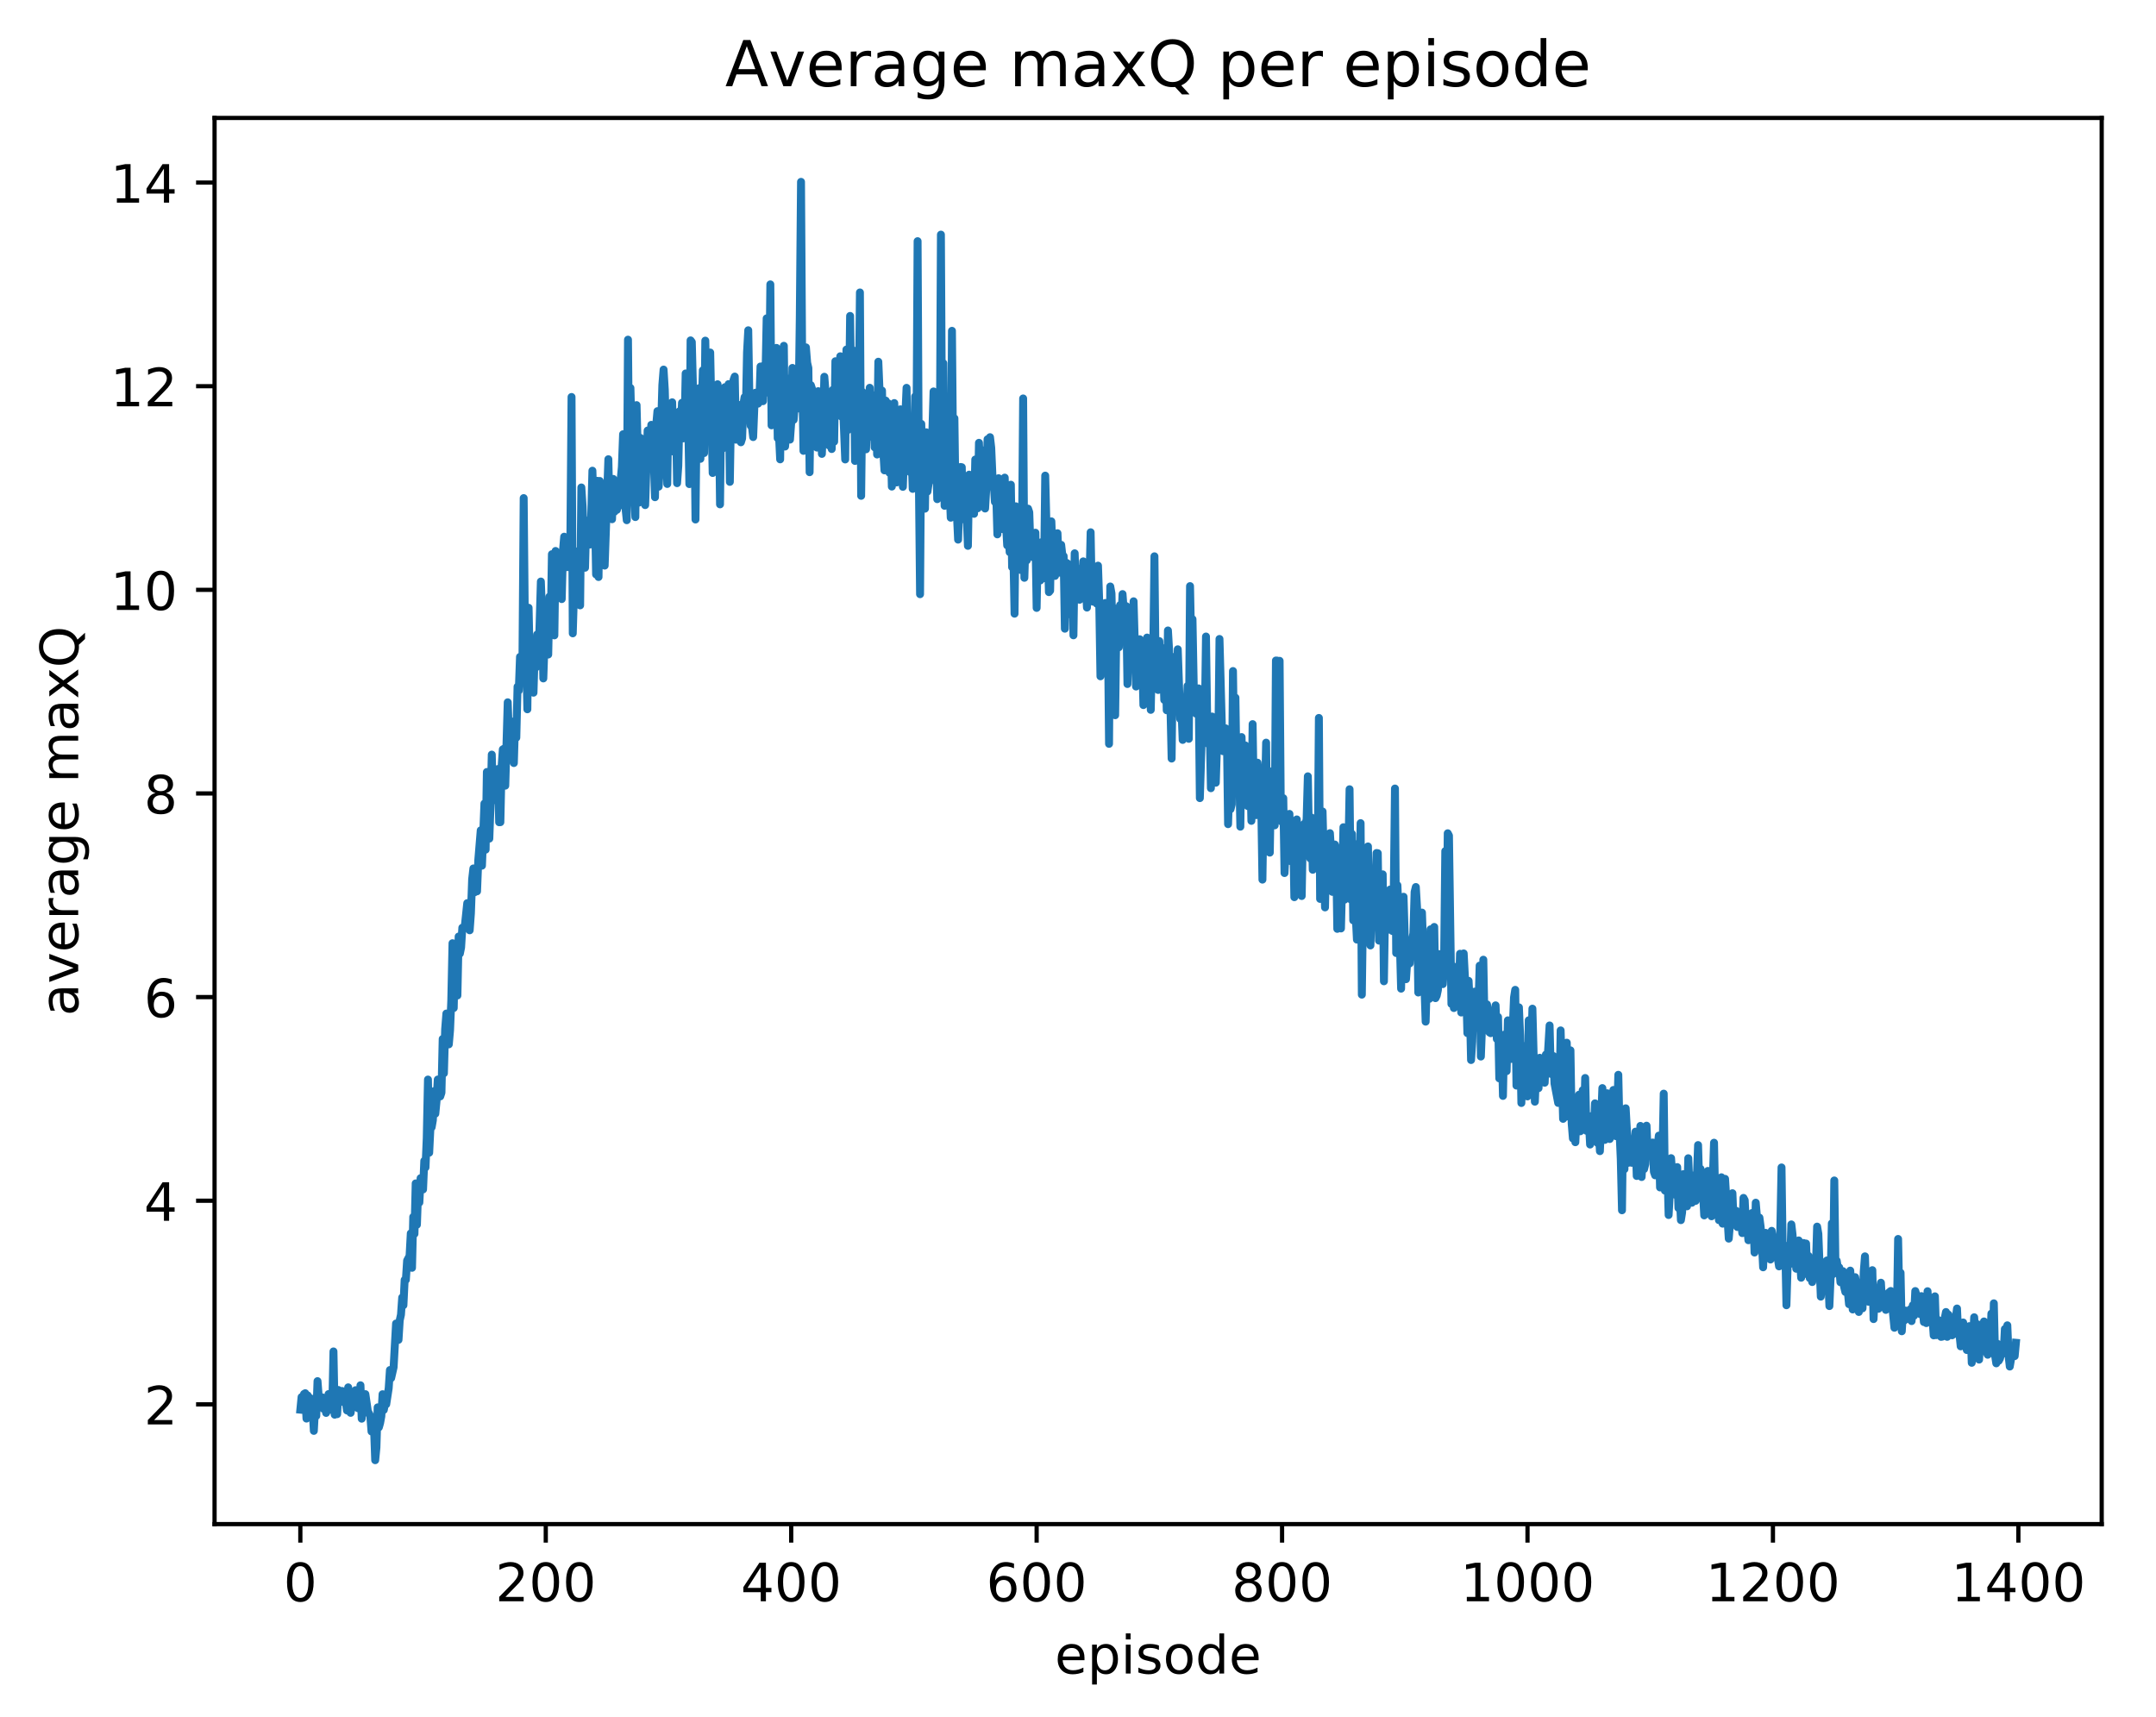 <?xml version="1.0" encoding="utf-8" standalone="no"?>
<!DOCTYPE svg PUBLIC "-//W3C//DTD SVG 1.1//EN"
  "http://www.w3.org/Graphics/SVG/1.1/DTD/svg11.dtd">
<!-- Created with matplotlib (http://matplotlib.org/) -->
<svg height="325pt" version="1.1" viewBox="0 0 408 325" width="408pt" xmlns="http://www.w3.org/2000/svg" xmlns:xlink="http://www.w3.org/1999/xlink">
 <defs>
  <style type="text/css">
*{stroke-linecap:butt;stroke-linejoin:round;}
  </style>
 </defs>
 <g id="figure_1">
  <g id="patch_1">
   <path d="M 0 325.986 
L 408.423 325.986 
L 408.423 0 
L 0 0 
z
" style="fill:#ffffff;"/>
  </g>
  <g id="axes_1">
   <g id="patch_2">
    <path d="M 40.603 288.43 
L 397.723 288.43 
L 397.723 22.318 
L 40.603 22.318 
z
" style="fill:#ffffff;"/>
   </g>
   <g id="matplotlib.axis_1">
    <g id="xtick_1">
     <g id="line2d_1">
      <defs>
       <path d="M 0 0 
L 0 3.5 
" id="m2f9f580309" style="stroke:#000000;stroke-width:0.8;"/>
      </defs>
      <g>
       <use style="stroke:#000000;stroke-width:0.8;" x="56.836" xlink:href="#m2f9f580309" y="288.43"/>
      </g>
     </g>
     <g id="text_1">
      <!-- 0 -->
      <defs>
       <path d="M 31.781 66.406 
Q 24.172 66.406 20.328 58.906 
Q 16.5 51.422 16.5 36.375 
Q 16.5 21.391 20.328 13.891 
Q 24.172 6.391 31.781 6.391 
Q 39.453 6.391 43.281 13.891 
Q 47.125 21.391 47.125 36.375 
Q 47.125 51.422 43.281 58.906 
Q 39.453 66.406 31.781 66.406 
z
M 31.781 74.219 
Q 44.047 74.219 50.516 64.516 
Q 56.984 54.828 56.984 36.375 
Q 56.984 17.969 50.516 8.266 
Q 44.047 -1.422 31.781 -1.422 
Q 19.531 -1.422 13.062 8.266 
Q 6.594 17.969 6.594 36.375 
Q 6.594 54.828 13.062 64.516 
Q 19.531 74.219 31.781 74.219 
z
" id="DejaVuSans-30"/>
      </defs>
      <g transform="translate(53.655 303.029)scale(0.1 -0.1)">
       <use xlink:href="#DejaVuSans-30"/>
      </g>
     </g>
    </g>
    <g id="xtick_2">
     <g id="line2d_2">
      <g>
       <use style="stroke:#000000;stroke-width:0.8;" x="103.281" xlink:href="#m2f9f580309" y="288.43"/>
      </g>
     </g>
     <g id="text_2">
      <!-- 200 -->
      <defs>
       <path d="M 19.188 8.297 
L 53.609 8.297 
L 53.609 0 
L 7.328 0 
L 7.328 8.297 
Q 12.938 14.109 22.625 23.891 
Q 32.328 33.688 34.812 36.531 
Q 39.547 41.844 41.422 45.531 
Q 43.312 49.219 43.312 52.781 
Q 43.312 58.594 39.234 62.25 
Q 35.156 65.922 28.609 65.922 
Q 23.969 65.922 18.812 64.312 
Q 13.672 62.703 7.812 59.422 
L 7.812 69.391 
Q 13.766 71.781 18.938 73 
Q 24.125 74.219 28.422 74.219 
Q 39.75 74.219 46.484 68.547 
Q 53.219 62.891 53.219 53.422 
Q 53.219 48.922 51.531 44.891 
Q 49.859 40.875 45.406 35.406 
Q 44.188 33.984 37.641 27.219 
Q 31.109 20.453 19.188 8.297 
z
" id="DejaVuSans-32"/>
      </defs>
      <g transform="translate(93.738 303.029)scale(0.1 -0.1)">
       <use xlink:href="#DejaVuSans-32"/>
       <use x="63.623" xlink:href="#DejaVuSans-30"/>
       <use x="127.246" xlink:href="#DejaVuSans-30"/>
      </g>
     </g>
    </g>
    <g id="xtick_3">
     <g id="line2d_3">
      <g>
       <use style="stroke:#000000;stroke-width:0.8;" x="149.727" xlink:href="#m2f9f580309" y="288.43"/>
      </g>
     </g>
     <g id="text_3">
      <!-- 400 -->
      <defs>
       <path d="M 37.797 64.312 
L 12.891 25.391 
L 37.797 25.391 
z
M 35.203 72.906 
L 47.609 72.906 
L 47.609 25.391 
L 58.016 25.391 
L 58.016 17.188 
L 47.609 17.188 
L 47.609 0 
L 37.797 0 
L 37.797 17.188 
L 4.891 17.188 
L 4.891 26.703 
z
" id="DejaVuSans-34"/>
      </defs>
      <g transform="translate(140.183 303.029)scale(0.1 -0.1)">
       <use xlink:href="#DejaVuSans-34"/>
       <use x="63.623" xlink:href="#DejaVuSans-30"/>
       <use x="127.246" xlink:href="#DejaVuSans-30"/>
      </g>
     </g>
    </g>
    <g id="xtick_4">
     <g id="line2d_4">
      <g>
       <use style="stroke:#000000;stroke-width:0.8;" x="196.173" xlink:href="#m2f9f580309" y="288.43"/>
      </g>
     </g>
     <g id="text_4">
      <!-- 600 -->
      <defs>
       <path d="M 33.016 40.375 
Q 26.375 40.375 22.484 35.828 
Q 18.609 31.297 18.609 23.391 
Q 18.609 15.531 22.484 10.953 
Q 26.375 6.391 33.016 6.391 
Q 39.656 6.391 43.531 10.953 
Q 47.406 15.531 47.406 23.391 
Q 47.406 31.297 43.531 35.828 
Q 39.656 40.375 33.016 40.375 
z
M 52.594 71.297 
L 52.594 62.312 
Q 48.875 64.062 45.094 64.984 
Q 41.312 65.922 37.594 65.922 
Q 27.828 65.922 22.672 59.328 
Q 17.531 52.734 16.797 39.406 
Q 19.672 43.656 24.016 45.922 
Q 28.375 48.188 33.594 48.188 
Q 44.578 48.188 50.953 41.516 
Q 57.328 34.859 57.328 23.391 
Q 57.328 12.156 50.688 5.359 
Q 44.047 -1.422 33.016 -1.422 
Q 20.359 -1.422 13.672 8.266 
Q 6.984 17.969 6.984 36.375 
Q 6.984 53.656 15.188 63.938 
Q 23.391 74.219 37.203 74.219 
Q 40.922 74.219 44.703 73.484 
Q 48.484 72.75 52.594 71.297 
z
" id="DejaVuSans-36"/>
      </defs>
      <g transform="translate(186.629 303.029)scale(0.1 -0.1)">
       <use xlink:href="#DejaVuSans-36"/>
       <use x="63.623" xlink:href="#DejaVuSans-30"/>
       <use x="127.246" xlink:href="#DejaVuSans-30"/>
      </g>
     </g>
    </g>
    <g id="xtick_5">
     <g id="line2d_5">
      <g>
       <use style="stroke:#000000;stroke-width:0.8;" x="242.618" xlink:href="#m2f9f580309" y="288.43"/>
      </g>
     </g>
     <g id="text_5">
      <!-- 800 -->
      <defs>
       <path d="M 31.781 34.625 
Q 24.75 34.625 20.719 30.859 
Q 16.703 27.094 16.703 20.516 
Q 16.703 13.922 20.719 10.156 
Q 24.75 6.391 31.781 6.391 
Q 38.812 6.391 42.859 10.172 
Q 46.922 13.969 46.922 20.516 
Q 46.922 27.094 42.891 30.859 
Q 38.875 34.625 31.781 34.625 
z
M 21.922 38.812 
Q 15.578 40.375 12.031 44.719 
Q 8.5 49.078 8.5 55.328 
Q 8.5 64.062 14.719 69.141 
Q 20.953 74.219 31.781 74.219 
Q 42.672 74.219 48.875 69.141 
Q 55.078 64.062 55.078 55.328 
Q 55.078 49.078 51.531 44.719 
Q 48 40.375 41.703 38.812 
Q 48.828 37.156 52.797 32.312 
Q 56.781 27.484 56.781 20.516 
Q 56.781 9.906 50.312 4.234 
Q 43.844 -1.422 31.781 -1.422 
Q 19.734 -1.422 13.25 4.234 
Q 6.781 9.906 6.781 20.516 
Q 6.781 27.484 10.781 32.312 
Q 14.797 37.156 21.922 38.812 
z
M 18.312 54.391 
Q 18.312 48.734 21.844 45.562 
Q 25.391 42.391 31.781 42.391 
Q 38.141 42.391 41.719 45.562 
Q 45.312 48.734 45.312 54.391 
Q 45.312 60.062 41.719 63.234 
Q 38.141 66.406 31.781 66.406 
Q 25.391 66.406 21.844 63.234 
Q 18.312 60.062 18.312 54.391 
z
" id="DejaVuSans-38"/>
      </defs>
      <g transform="translate(233.074 303.029)scale(0.1 -0.1)">
       <use xlink:href="#DejaVuSans-38"/>
       <use x="63.623" xlink:href="#DejaVuSans-30"/>
       <use x="127.246" xlink:href="#DejaVuSans-30"/>
      </g>
     </g>
    </g>
    <g id="xtick_6">
     <g id="line2d_6">
      <g>
       <use style="stroke:#000000;stroke-width:0.8;" x="289.064" xlink:href="#m2f9f580309" y="288.43"/>
      </g>
     </g>
     <g id="text_6">
      <!-- 1000 -->
      <defs>
       <path d="M 12.406 8.297 
L 28.516 8.297 
L 28.516 63.922 
L 10.984 60.406 
L 10.984 69.391 
L 28.422 72.906 
L 38.281 72.906 
L 38.281 8.297 
L 54.391 8.297 
L 54.391 0 
L 12.406 0 
z
" id="DejaVuSans-31"/>
      </defs>
      <g transform="translate(276.339 303.029)scale(0.1 -0.1)">
       <use xlink:href="#DejaVuSans-31"/>
       <use x="63.623" xlink:href="#DejaVuSans-30"/>
       <use x="127.246" xlink:href="#DejaVuSans-30"/>
       <use x="190.869" xlink:href="#DejaVuSans-30"/>
      </g>
     </g>
    </g>
    <g id="xtick_7">
     <g id="line2d_7">
      <g>
       <use style="stroke:#000000;stroke-width:0.8;" x="335.509" xlink:href="#m2f9f580309" y="288.43"/>
      </g>
     </g>
     <g id="text_7">
      <!-- 1200 -->
      <g transform="translate(322.784 303.029)scale(0.1 -0.1)">
       <use xlink:href="#DejaVuSans-31"/>
       <use x="63.623" xlink:href="#DejaVuSans-32"/>
       <use x="127.246" xlink:href="#DejaVuSans-30"/>
       <use x="190.869" xlink:href="#DejaVuSans-30"/>
      </g>
     </g>
    </g>
    <g id="xtick_8">
     <g id="line2d_8">
      <g>
       <use style="stroke:#000000;stroke-width:0.8;" x="381.955" xlink:href="#m2f9f580309" y="288.43"/>
      </g>
     </g>
     <g id="text_8">
      <!-- 1400 -->
      <g transform="translate(369.23 303.029)scale(0.1 -0.1)">
       <use xlink:href="#DejaVuSans-31"/>
       <use x="63.623" xlink:href="#DejaVuSans-34"/>
       <use x="127.246" xlink:href="#DejaVuSans-30"/>
       <use x="190.869" xlink:href="#DejaVuSans-30"/>
      </g>
     </g>
    </g>
    <g id="text_9">
     <!-- episode -->
     <defs>
      <path d="M 56.203 29.594 
L 56.203 25.203 
L 14.891 25.203 
Q 15.484 15.922 20.484 11.062 
Q 25.484 6.203 34.422 6.203 
Q 39.594 6.203 44.453 7.469 
Q 49.312 8.734 54.109 11.281 
L 54.109 2.781 
Q 49.266 0.734 44.188 -0.344 
Q 39.109 -1.422 33.891 -1.422 
Q 20.797 -1.422 13.156 6.188 
Q 5.516 13.812 5.516 26.812 
Q 5.516 40.234 12.766 48.109 
Q 20.016 56 32.328 56 
Q 43.359 56 49.781 48.891 
Q 56.203 41.797 56.203 29.594 
z
M 47.219 32.234 
Q 47.125 39.594 43.094 43.984 
Q 39.062 48.391 32.422 48.391 
Q 24.906 48.391 20.391 44.141 
Q 15.875 39.891 15.188 32.172 
z
" id="DejaVuSans-65"/>
      <path d="M 18.109 8.203 
L 18.109 -20.797 
L 9.078 -20.797 
L 9.078 54.688 
L 18.109 54.688 
L 18.109 46.391 
Q 20.953 51.266 25.266 53.625 
Q 29.594 56 35.594 56 
Q 45.562 56 51.781 48.094 
Q 58.016 40.188 58.016 27.297 
Q 58.016 14.406 51.781 6.484 
Q 45.562 -1.422 35.594 -1.422 
Q 29.594 -1.422 25.266 0.953 
Q 20.953 3.328 18.109 8.203 
z
M 48.688 27.297 
Q 48.688 37.203 44.609 42.844 
Q 40.531 48.484 33.406 48.484 
Q 26.266 48.484 22.188 42.844 
Q 18.109 37.203 18.109 27.297 
Q 18.109 17.391 22.188 11.75 
Q 26.266 6.109 33.406 6.109 
Q 40.531 6.109 44.609 11.75 
Q 48.688 17.391 48.688 27.297 
z
" id="DejaVuSans-70"/>
      <path d="M 9.422 54.688 
L 18.406 54.688 
L 18.406 0 
L 9.422 0 
z
M 9.422 75.984 
L 18.406 75.984 
L 18.406 64.594 
L 9.422 64.594 
z
" id="DejaVuSans-69"/>
      <path d="M 44.281 53.078 
L 44.281 44.578 
Q 40.484 46.531 36.375 47.5 
Q 32.281 48.484 27.875 48.484 
Q 21.188 48.484 17.844 46.438 
Q 14.5 44.391 14.5 40.281 
Q 14.5 37.156 16.891 35.375 
Q 19.281 33.594 26.516 31.984 
L 29.594 31.297 
Q 39.156 29.25 43.188 25.516 
Q 47.219 21.781 47.219 15.094 
Q 47.219 7.469 41.188 3.016 
Q 35.156 -1.422 24.609 -1.422 
Q 20.219 -1.422 15.453 -0.562 
Q 10.688 0.297 5.422 2 
L 5.422 11.281 
Q 10.406 8.688 15.234 7.391 
Q 20.062 6.109 24.812 6.109 
Q 31.156 6.109 34.562 8.281 
Q 37.984 10.453 37.984 14.406 
Q 37.984 18.062 35.516 20.016 
Q 33.062 21.969 24.703 23.781 
L 21.578 24.516 
Q 13.234 26.266 9.516 29.906 
Q 5.812 33.547 5.812 39.891 
Q 5.812 47.609 11.281 51.797 
Q 16.75 56 26.812 56 
Q 31.781 56 36.172 55.266 
Q 40.578 54.547 44.281 53.078 
z
" id="DejaVuSans-73"/>
      <path d="M 30.609 48.391 
Q 23.391 48.391 19.188 42.75 
Q 14.984 37.109 14.984 27.297 
Q 14.984 17.484 19.156 11.844 
Q 23.344 6.203 30.609 6.203 
Q 37.797 6.203 41.984 11.859 
Q 46.188 17.531 46.188 27.297 
Q 46.188 37.016 41.984 42.703 
Q 37.797 48.391 30.609 48.391 
z
M 30.609 56 
Q 42.328 56 49.016 48.375 
Q 55.719 40.766 55.719 27.297 
Q 55.719 13.875 49.016 6.219 
Q 42.328 -1.422 30.609 -1.422 
Q 18.844 -1.422 12.172 6.219 
Q 5.516 13.875 5.516 27.297 
Q 5.516 40.766 12.172 48.375 
Q 18.844 56 30.609 56 
z
" id="DejaVuSans-6f"/>
      <path d="M 45.406 46.391 
L 45.406 75.984 
L 54.391 75.984 
L 54.391 0 
L 45.406 0 
L 45.406 8.203 
Q 42.578 3.328 38.25 0.953 
Q 33.938 -1.422 27.875 -1.422 
Q 17.969 -1.422 11.734 6.484 
Q 5.516 14.406 5.516 27.297 
Q 5.516 40.188 11.734 48.094 
Q 17.969 56 27.875 56 
Q 33.938 56 38.25 53.625 
Q 42.578 51.266 45.406 46.391 
z
M 14.797 27.297 
Q 14.797 17.391 18.875 11.75 
Q 22.953 6.109 30.078 6.109 
Q 37.203 6.109 41.297 11.75 
Q 45.406 17.391 45.406 27.297 
Q 45.406 37.203 41.297 42.844 
Q 37.203 48.484 30.078 48.484 
Q 22.953 48.484 18.875 42.844 
Q 14.797 37.203 14.797 27.297 
z
" id="DejaVuSans-64"/>
     </defs>
     <g transform="translate(199.608 316.707)scale(0.1 -0.1)">
      <use xlink:href="#DejaVuSans-65"/>
      <use x="61.523" xlink:href="#DejaVuSans-70"/>
      <use x="125" xlink:href="#DejaVuSans-69"/>
      <use x="152.783" xlink:href="#DejaVuSans-73"/>
      <use x="204.883" xlink:href="#DejaVuSans-6f"/>
      <use x="266.064" xlink:href="#DejaVuSans-64"/>
      <use x="329.541" xlink:href="#DejaVuSans-65"/>
     </g>
    </g>
   </g>
   <g id="matplotlib.axis_2">
    <g id="ytick_1">
     <g id="line2d_9">
      <defs>
       <path d="M 0 0 
L -3.5 0 
" id="m860b8dd336" style="stroke:#000000;stroke-width:0.8;"/>
      </defs>
      <g>
       <use style="stroke:#000000;stroke-width:0.8;" x="40.603" xlink:href="#m860b8dd336" y="265.764"/>
      </g>
     </g>
     <g id="text_10">
      <!-- 2 -->
      <g transform="translate(27.241 269.563)scale(0.1 -0.1)">
       <use xlink:href="#DejaVuSans-32"/>
      </g>
     </g>
    </g>
    <g id="ytick_2">
     <g id="line2d_10">
      <g>
       <use style="stroke:#000000;stroke-width:0.8;" x="40.603" xlink:href="#m860b8dd336" y="227.228"/>
      </g>
     </g>
     <g id="text_11">
      <!-- 4 -->
      <g transform="translate(27.241 231.027)scale(0.1 -0.1)">
       <use xlink:href="#DejaVuSans-34"/>
      </g>
     </g>
    </g>
    <g id="ytick_3">
     <g id="line2d_11">
      <g>
       <use style="stroke:#000000;stroke-width:0.8;" x="40.603" xlink:href="#m860b8dd336" y="188.693"/>
      </g>
     </g>
     <g id="text_12">
      <!-- 6 -->
      <g transform="translate(27.241 192.492)scale(0.1 -0.1)">
       <use xlink:href="#DejaVuSans-36"/>
      </g>
     </g>
    </g>
    <g id="ytick_4">
     <g id="line2d_12">
      <g>
       <use style="stroke:#000000;stroke-width:0.8;" x="40.603" xlink:href="#m860b8dd336" y="150.157"/>
      </g>
     </g>
     <g id="text_13">
      <!-- 8 -->
      <g transform="translate(27.241 153.956)scale(0.1 -0.1)">
       <use xlink:href="#DejaVuSans-38"/>
      </g>
     </g>
    </g>
    <g id="ytick_5">
     <g id="line2d_13">
      <g>
       <use style="stroke:#000000;stroke-width:0.8;" x="40.603" xlink:href="#m860b8dd336" y="111.622"/>
      </g>
     </g>
     <g id="text_14">
      <!-- 10 -->
      <g transform="translate(20.878 115.421)scale(0.1 -0.1)">
       <use xlink:href="#DejaVuSans-31"/>
       <use x="63.623" xlink:href="#DejaVuSans-30"/>
      </g>
     </g>
    </g>
    <g id="ytick_6">
     <g id="line2d_14">
      <g>
       <use style="stroke:#000000;stroke-width:0.8;" x="40.603" xlink:href="#m860b8dd336" y="73.086"/>
      </g>
     </g>
     <g id="text_15">
      <!-- 12 -->
      <g transform="translate(20.878 76.886)scale(0.1 -0.1)">
       <use xlink:href="#DejaVuSans-31"/>
       <use x="63.623" xlink:href="#DejaVuSans-32"/>
      </g>
     </g>
    </g>
    <g id="ytick_7">
     <g id="line2d_15">
      <g>
       <use style="stroke:#000000;stroke-width:0.8;" x="40.603" xlink:href="#m860b8dd336" y="34.551"/>
      </g>
     </g>
     <g id="text_16">
      <!-- 14 -->
      <g transform="translate(20.878 38.35)scale(0.1 -0.1)">
       <use xlink:href="#DejaVuSans-31"/>
       <use x="63.623" xlink:href="#DejaVuSans-34"/>
      </g>
     </g>
    </g>
    <g id="text_17">
     <!-- average maxQ -->
     <defs>
      <path d="M 34.281 27.484 
Q 23.391 27.484 19.188 25 
Q 14.984 22.516 14.984 16.5 
Q 14.984 11.719 18.141 8.906 
Q 21.297 6.109 26.703 6.109 
Q 34.188 6.109 38.703 11.406 
Q 43.219 16.703 43.219 25.484 
L 43.219 27.484 
z
M 52.203 31.203 
L 52.203 0 
L 43.219 0 
L 43.219 8.297 
Q 40.141 3.328 35.547 0.953 
Q 30.953 -1.422 24.312 -1.422 
Q 15.922 -1.422 10.953 3.297 
Q 6 8.016 6 15.922 
Q 6 25.141 12.172 29.828 
Q 18.359 34.516 30.609 34.516 
L 43.219 34.516 
L 43.219 35.406 
Q 43.219 41.609 39.141 45 
Q 35.062 48.391 27.688 48.391 
Q 23 48.391 18.547 47.266 
Q 14.109 46.141 10.016 43.891 
L 10.016 52.203 
Q 14.938 54.109 19.578 55.047 
Q 24.219 56 28.609 56 
Q 40.484 56 46.344 49.844 
Q 52.203 43.703 52.203 31.203 
z
" id="DejaVuSans-61"/>
      <path d="M 2.984 54.688 
L 12.5 54.688 
L 29.594 8.797 
L 46.688 54.688 
L 56.203 54.688 
L 35.688 0 
L 23.484 0 
z
" id="DejaVuSans-76"/>
      <path d="M 41.109 46.297 
Q 39.594 47.172 37.812 47.578 
Q 36.031 48 33.891 48 
Q 26.266 48 22.188 43.047 
Q 18.109 38.094 18.109 28.812 
L 18.109 0 
L 9.078 0 
L 9.078 54.688 
L 18.109 54.688 
L 18.109 46.188 
Q 20.953 51.172 25.484 53.578 
Q 30.031 56 36.531 56 
Q 37.453 56 38.578 55.875 
Q 39.703 55.766 41.062 55.516 
z
" id="DejaVuSans-72"/>
      <path d="M 45.406 27.984 
Q 45.406 37.75 41.375 43.109 
Q 37.359 48.484 30.078 48.484 
Q 22.859 48.484 18.828 43.109 
Q 14.797 37.75 14.797 27.984 
Q 14.797 18.266 18.828 12.891 
Q 22.859 7.516 30.078 7.516 
Q 37.359 7.516 41.375 12.891 
Q 45.406 18.266 45.406 27.984 
z
M 54.391 6.781 
Q 54.391 -7.172 48.188 -13.984 
Q 42 -20.797 29.203 -20.797 
Q 24.469 -20.797 20.266 -20.094 
Q 16.062 -19.391 12.109 -17.922 
L 12.109 -9.188 
Q 16.062 -11.328 19.922 -12.344 
Q 23.781 -13.375 27.781 -13.375 
Q 36.625 -13.375 41.016 -8.766 
Q 45.406 -4.156 45.406 5.172 
L 45.406 9.625 
Q 42.625 4.781 38.281 2.391 
Q 33.938 0 27.875 0 
Q 17.828 0 11.672 7.656 
Q 5.516 15.328 5.516 27.984 
Q 5.516 40.672 11.672 48.328 
Q 17.828 56 27.875 56 
Q 33.938 56 38.281 53.609 
Q 42.625 51.219 45.406 46.391 
L 45.406 54.688 
L 54.391 54.688 
z
" id="DejaVuSans-67"/>
      <path id="DejaVuSans-20"/>
      <path d="M 52 44.188 
Q 55.375 50.25 60.062 53.125 
Q 64.75 56 71.094 56 
Q 79.641 56 84.281 50.016 
Q 88.922 44.047 88.922 33.016 
L 88.922 0 
L 79.891 0 
L 79.891 32.719 
Q 79.891 40.578 77.094 44.375 
Q 74.312 48.188 68.609 48.188 
Q 61.625 48.188 57.562 43.547 
Q 53.516 38.922 53.516 30.906 
L 53.516 0 
L 44.484 0 
L 44.484 32.719 
Q 44.484 40.625 41.703 44.406 
Q 38.922 48.188 33.109 48.188 
Q 26.219 48.188 22.156 43.531 
Q 18.109 38.875 18.109 30.906 
L 18.109 0 
L 9.078 0 
L 9.078 54.688 
L 18.109 54.688 
L 18.109 46.188 
Q 21.188 51.219 25.484 53.609 
Q 29.781 56 35.688 56 
Q 41.656 56 45.828 52.969 
Q 50 49.953 52 44.188 
z
" id="DejaVuSans-6d"/>
      <path d="M 54.891 54.688 
L 35.109 28.078 
L 55.906 0 
L 45.312 0 
L 29.391 21.484 
L 13.484 0 
L 2.875 0 
L 24.125 28.609 
L 4.688 54.688 
L 15.281 54.688 
L 29.781 35.203 
L 44.281 54.688 
z
" id="DejaVuSans-78"/>
      <path d="M 39.406 66.219 
Q 28.656 66.219 22.328 58.203 
Q 16.016 50.203 16.016 36.375 
Q 16.016 22.609 22.328 14.594 
Q 28.656 6.594 39.406 6.594 
Q 50.141 6.594 56.422 14.594 
Q 62.703 22.609 62.703 36.375 
Q 62.703 50.203 56.422 58.203 
Q 50.141 66.219 39.406 66.219 
z
M 53.219 1.312 
L 66.219 -12.891 
L 54.297 -12.891 
L 43.5 -1.219 
Q 41.891 -1.312 41.031 -1.359 
Q 40.188 -1.422 39.406 -1.422 
Q 24.031 -1.422 14.812 8.859 
Q 5.609 19.141 5.609 36.375 
Q 5.609 53.656 14.812 63.938 
Q 24.031 74.219 39.406 74.219 
Q 54.734 74.219 63.906 63.938 
Q 73.094 53.656 73.094 36.375 
Q 73.094 23.688 67.984 14.641 
Q 62.891 5.609 53.219 1.312 
z
" id="DejaVuSans-51"/>
     </defs>
     <g transform="translate(14.798 192.263)rotate(-90)scale(0.1 -0.1)">
      <use xlink:href="#DejaVuSans-61"/>
      <use x="61.279" xlink:href="#DejaVuSans-76"/>
      <use x="120.459" xlink:href="#DejaVuSans-65"/>
      <use x="181.982" xlink:href="#DejaVuSans-72"/>
      <use x="223.096" xlink:href="#DejaVuSans-61"/>
      <use x="284.375" xlink:href="#DejaVuSans-67"/>
      <use x="347.852" xlink:href="#DejaVuSans-65"/>
      <use x="409.375" xlink:href="#DejaVuSans-20"/>
      <use x="441.162" xlink:href="#DejaVuSans-6d"/>
      <use x="538.574" xlink:href="#DejaVuSans-61"/>
      <use x="599.854" xlink:href="#DejaVuSans-78"/>
      <use x="659.033" xlink:href="#DejaVuSans-51"/>
     </g>
    </g>
   </g>
   <g id="line2d_16">
    <path clip-path="url(#p31ee9c6461)" d="M 56.836 266.771 
L 57.068 264.381 
L 57.3 264.773 
L 57.533 263.799 
L 57.765 263.658 
L 57.997 268.458 
L 58.229 264.076 
L 58.461 267.163 
L 58.694 264.565 
L 58.926 265.393 
L 59.158 266.671 
L 59.39 270.785 
L 59.623 266.409 
L 59.855 267.952 
L 60.087 261.371 
L 60.319 264.364 
L 60.551 265.29 
L 60.784 264.61 
L 61.016 264.448 
L 61.248 266.629 
L 61.48 264.959 
L 61.713 267.385 
L 61.945 265.98 
L 62.177 263.816 
L 62.409 266.796 
L 62.642 263.739 
L 62.874 266.308 
L 63.106 255.749 
L 63.338 267.725 
L 63.57 265.242 
L 63.803 267.625 
L 64.035 263.045 
L 64.267 264.54 
L 64.499 264.932 
L 64.732 263.231 
L 64.964 265.32 
L 65.196 263.484 
L 65.661 266.921 
L 65.893 262.547 
L 66.125 267.105 
L 66.357 267.372 
L 66.589 265.511 
L 66.822 266.371 
L 67.054 265.209 
L 67.286 263.082 
L 67.518 263.304 
L 67.751 266.502 
L 67.983 265.62 
L 68.215 262.153 
L 68.447 268.479 
L 68.679 264.873 
L 68.912 267.28 
L 69.144 263.833 
L 69.608 267.049 
L 70.073 267.97 
L 70.305 270.901 
L 70.537 270.645 
L 70.77 269.945 
L 71.002 276.334 
L 71.234 273.946 
L 71.466 266.334 
L 71.698 270.115 
L 71.931 269.292 
L 72.163 268.031 
L 72.395 263.847 
L 72.627 266.823 
L 72.86 265.669 
L 73.092 265.745 
L 73.556 262.712 
L 73.788 259.269 
L 74.021 260.799 
L 74.485 258.75 
L 74.95 250.466 
L 75.182 251.212 
L 75.414 253.558 
L 75.646 249.857 
L 75.879 248.8 
L 76.111 245.549 
L 76.343 247.015 
L 76.575 242.213 
L 76.807 242.203 
L 77.04 238.561 
L 77.504 237.684 
L 77.736 233.403 
L 77.969 239.926 
L 78.201 230.287 
L 78.433 233.501 
L 78.665 223.949 
L 78.897 231.775 
L 79.13 225.209 
L 79.362 227.569 
L 79.594 222.961 
L 80.059 225.092 
L 80.291 219.686 
L 80.523 220.93 
L 80.755 215.398 
L 80.988 204.299 
L 81.22 218.145 
L 81.452 213.411 
L 81.684 213.329 
L 81.916 211.986 
L 82.149 206.482 
L 82.381 210.76 
L 82.613 208.329 
L 82.845 204.293 
L 83.078 204.573 
L 83.31 207.487 
L 83.542 206.776 
L 83.774 196.611 
L 84.007 203.108 
L 84.239 194.759 
L 84.471 191.806 
L 84.703 193.193 
L 84.935 197.639 
L 85.168 194.962 
L 85.4 189.328 
L 85.632 178.498 
L 85.864 190.761 
L 86.097 179.772 
L 86.329 186.237 
L 86.561 188.388 
L 86.793 177.23 
L 87.025 180.461 
L 87.258 179.31 
L 87.49 175.565 
L 87.722 175.596 
L 87.954 175.318 
L 88.419 170.915 
L 88.883 176.052 
L 89.116 172.825 
L 89.348 166.388 
L 89.58 164.351 
L 89.812 168.864 
L 90.044 167.189 
L 90.277 168.676 
L 90.509 162.785 
L 90.973 157.134 
L 91.206 163.824 
L 91.67 152.067 
L 91.902 160.792 
L 92.134 146.09 
L 92.367 155.931 
L 92.599 158.707 
L 92.831 152.329 
L 93.063 142.805 
L 93.296 151.494 
L 93.528 148.343 
L 93.76 147.847 
L 93.992 147.808 
L 94.225 145.535 
L 94.457 155.603 
L 94.689 155.591 
L 94.921 145.128 
L 95.153 141.815 
L 95.386 141.674 
L 95.618 148.683 
L 96.082 132.905 
L 96.315 139.718 
L 96.547 142.793 
L 96.779 142.269 
L 97.011 137.736 
L 97.243 144.401 
L 97.476 136.374 
L 97.708 139.597 
L 97.94 129.946 
L 98.172 130.702 
L 98.405 124.299 
L 98.637 126.655 
L 98.869 124.865 
L 99.101 94.261 
L 99.334 119.083 
L 99.566 123.9 
L 99.798 134.228 
L 100.03 115.014 
L 100.262 125.619 
L 100.727 121.019 
L 100.959 131.087 
L 101.191 123.23 
L 101.424 126.306 
L 101.656 120.064 
L 101.888 125.652 
L 102.353 110.051 
L 102.585 116.268 
L 102.817 128.389 
L 103.049 121.62 
L 103.281 121.548 
L 103.514 118.57 
L 103.746 123.869 
L 103.978 112.905 
L 104.21 118.8 
L 104.443 104.878 
L 104.675 110.894 
L 104.907 120.241 
L 105.139 104.268 
L 105.604 111.405 
L 105.836 105.213 
L 106.068 113.08 
L 106.3 113.375 
L 106.533 104.223 
L 106.765 101.567 
L 106.997 106.781 
L 107.229 107.325 
L 107.462 107.318 
L 107.694 102.14 
L 107.926 103.149 
L 108.158 75.126 
L 108.39 119.856 
L 108.855 104.316 
L 109.087 108.411 
L 109.319 104.519 
L 109.552 113.488 
L 109.784 114.562 
L 110.016 92.248 
L 110.248 95.781 
L 110.713 107.441 
L 110.945 98.513 
L 111.177 99.019 
L 111.642 103.055 
L 111.874 97.835 
L 112.106 89.077 
L 112.338 96.194 
L 112.571 96.101 
L 112.803 108.71 
L 113.035 90.991 
L 113.267 109.198 
L 113.499 91.017 
L 113.964 101.565 
L 114.196 106.356 
L 114.428 107.035 
L 115.125 86.906 
L 115.357 97.156 
L 115.59 97.158 
L 115.822 98.26 
L 116.054 90.636 
L 116.286 96.838 
L 116.518 95.393 
L 116.751 96.479 
L 116.983 94.132 
L 117.215 95.635 
L 117.447 90.848 
L 117.68 88.389 
L 117.912 82.175 
L 118.144 95.821 
L 118.376 96.235 
L 118.608 98.448 
L 118.841 64.28 
L 119.073 90.288 
L 119.305 73.42 
L 119.77 91.884 
L 120.002 93.116 
L 120.234 97.853 
L 120.466 76.667 
L 120.931 95.111 
L 121.163 82.853 
L 121.395 88.866 
L 121.627 84.267 
L 121.86 83.11 
L 122.092 95.585 
L 122.556 81.475 
L 122.789 84.499 
L 123.021 84.052 
L 123.253 80.4 
L 123.485 87.554 
L 123.717 86.882 
L 123.95 94.097 
L 124.182 80.429 
L 124.414 77.807 
L 124.646 92.102 
L 124.879 88.099 
L 125.343 72.858 
L 125.575 69.942 
L 125.808 73.782 
L 126.272 91.589 
L 126.504 76.684 
L 126.736 79.468 
L 126.969 83.802 
L 127.201 76.13 
L 127.433 85.456 
L 127.898 78.095 
L 128.13 91.437 
L 128.362 88.151 
L 128.594 77.822 
L 128.826 81.779 
L 129.059 76.229 
L 129.291 82.964 
L 129.523 81.769 
L 129.755 70.672 
L 129.988 79.131 
L 130.22 78.774 
L 130.452 91.615 
L 130.684 64.415 
L 130.917 64.723 
L 131.149 73.862 
L 131.381 77.012 
L 131.613 98.312 
L 131.845 77.814 
L 132.078 83.047 
L 132.31 73.453 
L 132.542 86.834 
L 133.007 70.075 
L 133.239 85.74 
L 133.471 64.465 
L 133.703 75.895 
L 133.936 66.914 
L 134.168 73.039 
L 134.4 66.714 
L 134.864 89.508 
L 135.097 83.668 
L 135.329 86.404 
L 135.561 73.96 
L 135.793 72.713 
L 136.026 77.564 
L 136.258 95.446 
L 136.49 76.102 
L 136.722 84.923 
L 137.187 73.27 
L 137.419 75.492 
L 137.651 76.1 
L 137.883 72.686 
L 138.116 91.191 
L 138.348 77.253 
L 138.58 81.884 
L 138.812 71.897 
L 139.045 71.262 
L 139.277 83.207 
L 139.741 76.611 
L 139.973 77.606 
L 140.206 83.698 
L 140.438 82.963 
L 140.67 76.558 
L 140.902 75.163 
L 141.135 78.521 
L 141.367 66.695 
L 141.599 62.5 
L 141.831 76.366 
L 142.063 80.579 
L 142.296 80.757 
L 142.528 82.713 
L 142.76 76.831 
L 142.992 74.316 
L 143.225 74.544 
L 143.457 76.387 
L 143.689 76.058 
L 143.921 69.358 
L 144.154 70.129 
L 144.386 75.919 
L 144.618 69.122 
L 144.85 71.625 
L 145.082 60.247 
L 145.547 74.376 
L 145.779 53.817 
L 146.011 80.494 
L 146.476 77.219 
L 146.94 65.838 
L 147.172 82.923 
L 147.405 82.24 
L 147.637 86.929 
L 147.869 67.405 
L 148.101 71.322 
L 148.334 65.442 
L 148.566 84.503 
L 148.798 81.855 
L 149.03 82.073 
L 149.263 71.654 
L 149.495 83.192 
L 149.727 79.997 
L 149.959 69.625 
L 150.191 79.445 
L 150.424 76.165 
L 150.656 76.99 
L 150.888 75.762 
L 151.12 77.3 
L 151.353 60.039 
L 151.585 34.414 
L 151.817 71.005 
L 152.049 85.322 
L 152.282 84.365 
L 152.514 65.737 
L 152.746 68.649 
L 152.978 69.657 
L 153.21 89.36 
L 153.443 72.885 
L 153.675 73.599 
L 153.907 82.693 
L 154.372 74.614 
L 154.604 84.704 
L 154.836 74.024 
L 155.068 78.77 
L 155.3 74.345 
L 155.533 85.896 
L 155.765 80.317 
L 155.997 71.299 
L 156.229 74.178 
L 156.462 81.519 
L 156.694 76.302 
L 156.926 84.326 
L 157.158 76.668 
L 157.391 84.977 
L 157.623 73.76 
L 157.855 83.579 
L 158.087 68.359 
L 158.319 76.66 
L 159.016 67.418 
L 159.248 78.85 
L 159.481 75.333 
L 159.945 86.949 
L 160.177 66.152 
L 160.409 81.406 
L 160.642 77.52 
L 160.874 59.788 
L 161.106 76.18 
L 161.338 79.284 
L 161.571 66.361 
L 161.803 87.233 
L 162.035 83.481 
L 162.267 84.945 
L 162.5 77.33 
L 162.732 55.345 
L 162.964 93.833 
L 163.196 74.164 
L 163.428 83.126 
L 163.661 77.941 
L 163.893 85.029 
L 164.125 77.985 
L 164.357 80.934 
L 164.59 73.383 
L 164.822 82.636 
L 165.054 77.64 
L 165.286 75.738 
L 165.518 84.662 
L 165.751 74.722 
L 165.983 86.01 
L 166.215 68.452 
L 166.68 79.671 
L 166.912 73.916 
L 167.144 85.333 
L 167.376 89.015 
L 167.609 75.809 
L 167.841 86.773 
L 168.073 76.309 
L 168.305 89.457 
L 168.537 82.008 
L 168.77 92.082 
L 169.002 79.241 
L 169.234 76.277 
L 169.466 88.553 
L 169.699 91.299 
L 169.931 85.401 
L 170.163 84.054 
L 170.395 77.462 
L 170.628 80.547 
L 170.86 92.13 
L 171.324 78.755 
L 171.556 73.396 
L 171.789 88.15 
L 172.021 85.79 
L 172.253 89.365 
L 172.485 85.262 
L 172.718 92.517 
L 172.95 89.177 
L 173.182 75.02 
L 173.414 85.561 
L 173.646 45.639 
L 173.879 90.153 
L 174.111 112.448 
L 174.343 80.214 
L 174.575 90.575 
L 174.808 87.426 
L 175.04 96.263 
L 175.272 81.803 
L 175.504 93.028 
L 175.737 91.473 
L 175.969 90.909 
L 176.201 82.965 
L 176.433 81.943 
L 176.665 74.078 
L 176.898 84.192 
L 177.13 84.951 
L 177.362 94.463 
L 177.594 89.811 
L 177.827 89.467 
L 178.059 44.401 
L 178.291 86.572 
L 178.523 68.743 
L 178.755 95.722 
L 178.988 88.938 
L 179.22 86.037 
L 179.452 94.728 
L 179.684 92.315 
L 179.917 97.971 
L 180.149 62.605 
L 180.381 88.717 
L 180.613 79.161 
L 180.846 96.42 
L 181.078 97.208 
L 181.31 102.122 
L 181.774 88.372 
L 182.007 88.415 
L 182.239 98.259 
L 182.471 90.847 
L 182.936 97.686 
L 183.168 103.299 
L 183.4 89.825 
L 183.632 92.116 
L 183.864 92.994 
L 184.097 96.491 
L 184.329 97.236 
L 184.561 86.96 
L 185.026 96.187 
L 185.258 83.798 
L 185.49 89.954 
L 185.722 85.154 
L 185.955 88.129 
L 186.419 96.234 
L 186.651 92.269 
L 186.883 83.121 
L 187.116 92.079 
L 187.348 82.734 
L 187.58 84.731 
L 187.812 90.098 
L 188.045 91.428 
L 188.277 94.986 
L 188.509 93.039 
L 188.741 101.126 
L 188.974 90.498 
L 189.206 93.017 
L 189.438 92.294 
L 189.67 100.132 
L 190.135 90.388 
L 190.367 99.032 
L 190.599 103.209 
L 190.831 100.495 
L 191.064 104.495 
L 191.296 91.729 
L 191.528 107.331 
L 191.76 104.106 
L 191.992 116.134 
L 192.225 95.813 
L 192.457 105.806 
L 192.689 103.813 
L 192.921 99.943 
L 193.154 107.863 
L 193.386 103.182 
L 193.618 75.403 
L 193.85 109.347 
L 194.083 101.821 
L 194.315 106.043 
L 194.547 96.259 
L 194.779 96.945 
L 195.011 103.997 
L 195.244 102.643 
L 195.476 105.439 
L 195.708 105.392 
L 195.94 100.813 
L 196.173 115.044 
L 196.405 103.128 
L 196.637 104.379 
L 196.869 109.846 
L 197.101 102.605 
L 197.334 103.057 
L 197.566 109.42 
L 197.798 90.008 
L 198.03 99.498 
L 198.263 103.447 
L 198.495 112.056 
L 198.727 111.775 
L 198.959 98.662 
L 199.192 104.546 
L 199.656 108.986 
L 199.888 103.003 
L 200.12 100.912 
L 200.353 106.946 
L 200.585 108.38 
L 200.817 103.105 
L 201.049 105.163 
L 201.282 105.232 
L 201.514 118.976 
L 201.746 106.477 
L 201.978 106.602 
L 202.21 116.241 
L 202.675 110.705 
L 202.907 106.82 
L 203.139 120.229 
L 203.372 104.707 
L 203.604 111.582 
L 204.068 107.651 
L 204.301 113.5 
L 204.533 110.045 
L 204.765 112.431 
L 204.997 106.234 
L 205.229 110.416 
L 205.462 110.272 
L 205.694 114.981 
L 205.926 110.757 
L 206.158 110.459 
L 206.391 100.727 
L 206.623 113.272 
L 206.855 113.863 
L 207.087 110.212 
L 207.32 110.932 
L 207.552 114.234 
L 207.784 107.046 
L 208.016 113.895 
L 208.248 127.986 
L 208.481 118.756 
L 208.713 124.901 
L 208.945 114.643 
L 209.177 114.11 
L 209.642 117.647 
L 209.874 140.77 
L 210.106 110.989 
L 210.338 112.299 
L 210.571 122.679 
L 210.803 115.086 
L 211.035 135.353 
L 211.267 117.844 
L 211.5 117.033 
L 211.732 122.494 
L 211.964 114.515 
L 212.196 117.914 
L 212.429 112.427 
L 212.893 118.67 
L 213.125 114.707 
L 213.357 129.446 
L 213.59 119.439 
L 213.822 121.887 
L 214.054 118.676 
L 214.286 121.599 
L 214.519 113.792 
L 214.983 129.921 
L 215.215 121.696 
L 215.447 127.365 
L 215.68 120.97 
L 215.912 126.862 
L 216.144 124.051 
L 216.376 133.433 
L 216.609 124.532 
L 216.841 130.567 
L 217.073 120.653 
L 217.305 127.398 
L 217.538 124.749 
L 217.77 134.336 
L 218.002 123.67 
L 218.234 123.96 
L 218.466 105.276 
L 218.699 127.661 
L 218.931 124.738 
L 219.163 130.57 
L 219.395 121.325 
L 219.628 129.31 
L 219.86 122.597 
L 220.092 124.977 
L 220.324 132.456 
L 220.556 123.238 
L 220.789 134.415 
L 221.021 119.312 
L 221.253 123.241 
L 221.718 143.554 
L 221.95 124.328 
L 222.182 127.112 
L 222.414 126.517 
L 222.647 132.546 
L 222.879 122.873 
L 223.343 136.06 
L 223.575 134.016 
L 223.808 140.024 
L 224.04 133.676 
L 224.272 135.275 
L 224.504 135.651 
L 224.737 129.796 
L 224.969 139.817 
L 225.201 110.915 
L 225.433 122.416 
L 225.666 117.177 
L 225.898 129.579 
L 226.362 135.064 
L 226.594 135.122 
L 226.827 130.274 
L 227.059 151.039 
L 227.523 136.364 
L 227.756 136.091 
L 227.988 137.254 
L 228.22 120.457 
L 228.452 136.498 
L 228.684 140.816 
L 228.917 137.074 
L 229.149 149.163 
L 229.381 135.6 
L 229.613 141.774 
L 229.846 137.596 
L 230.078 148.126 
L 230.31 140.791 
L 230.542 141.909 
L 230.775 120.921 
L 231.239 137.937 
L 231.471 142.164 
L 231.703 140.575 
L 231.936 137.833 
L 232.168 138.576 
L 232.4 155.967 
L 232.632 148.77 
L 232.865 153.141 
L 233.097 152.221 
L 233.329 126.989 
L 233.561 143.025 
L 233.793 132.026 
L 234.026 148.206 
L 234.258 145.201 
L 234.49 144.914 
L 234.722 156.446 
L 234.955 139.486 
L 235.187 149.238 
L 235.419 141.512 
L 235.651 141.063 
L 236.116 152.541 
L 236.348 152.618 
L 236.58 144.529 
L 236.812 155.343 
L 237.045 137.038 
L 237.277 151.547 
L 237.509 148.089 
L 237.741 154.258 
L 237.974 144.332 
L 238.206 146.616 
L 238.438 145.935 
L 238.67 151.666 
L 238.902 166.463 
L 239.135 150.913 
L 239.367 151.434 
L 239.599 140.542 
L 239.831 160.45 
L 240.064 145.861 
L 240.296 161.353 
L 240.528 147.747 
L 240.76 150.311 
L 240.993 155.113 
L 241.225 156.192 
L 241.457 125 
L 241.689 125.015 
L 241.921 149.005 
L 242.154 125.058 
L 242.386 154.36 
L 242.618 155.559 
L 242.85 151.05 
L 243.083 165.218 
L 243.547 155.789 
L 243.779 155.452 
L 244.012 154.024 
L 244.244 162.967 
L 244.476 157.143 
L 244.708 156.878 
L 244.94 169.787 
L 245.173 155.418 
L 245.405 155.071 
L 245.637 166.854 
L 245.869 158.723 
L 246.102 159.583 
L 246.334 169.567 
L 246.566 157.009 
L 246.798 155.92 
L 247.03 156.166 
L 247.263 155.015 
L 247.495 146.912 
L 247.727 159.39 
L 247.959 162.466 
L 248.192 154.723 
L 248.424 164.598 
L 248.656 157.447 
L 248.888 163.371 
L 249.121 158.688 
L 249.353 163.917 
L 249.585 135.864 
L 249.817 170.114 
L 250.049 167.041 
L 250.282 153.565 
L 250.746 171.72 
L 250.978 160.417 
L 251.443 167.685 
L 251.675 157.671 
L 251.907 161.417 
L 252.139 168.78 
L 252.604 159.818 
L 252.836 160.553 
L 253.068 175.781 
L 253.301 173.731 
L 253.533 165.498 
L 253.765 175.704 
L 254.23 156.545 
L 254.462 170.252 
L 254.694 167.401 
L 254.926 168.052 
L 255.158 161.761 
L 255.391 149.362 
L 255.623 170.22 
L 255.855 157.816 
L 256.087 174.173 
L 256.32 159.688 
L 256.552 173.187 
L 256.784 177.817 
L 257.016 175.196 
L 257.248 171.2 
L 257.481 155.774 
L 257.713 188.232 
L 257.945 171.218 
L 258.177 177.092 
L 258.41 166.307 
L 258.642 168.189 
L 258.874 160.186 
L 259.106 175.125 
L 259.339 178.922 
L 259.803 165.406 
L 260.035 169.252 
L 260.267 169.151 
L 260.5 161.427 
L 260.732 161.462 
L 260.964 178.01 
L 261.196 168.55 
L 261.429 173.607 
L 261.661 165.463 
L 261.893 185.702 
L 262.125 171.304 
L 262.358 176.117 
L 262.59 170.26 
L 262.822 169.61 
L 263.054 168.342 
L 263.519 176.2 
L 263.751 169.115 
L 263.983 149.223 
L 264.215 180.357 
L 264.448 167.532 
L 264.912 178.657 
L 265.144 187.098 
L 265.376 173.238 
L 265.609 169.706 
L 266.073 185.306 
L 266.538 178.495 
L 266.77 182.32 
L 267.002 177.949 
L 267.234 177.906 
L 267.467 176.604 
L 267.699 168.809 
L 267.931 167.862 
L 268.163 171.777 
L 268.395 187.828 
L 268.628 186.899 
L 268.86 183.155 
L 269.092 172.7 
L 269.789 193.34 
L 270.021 185.33 
L 270.253 185.902 
L 270.485 189.025 
L 270.718 175.867 
L 271.182 186.836 
L 271.414 175.419 
L 271.647 188.893 
L 271.879 188.416 
L 272.111 187.346 
L 272.343 180.556 
L 272.576 181.341 
L 273.04 186.237 
L 273.272 182.506 
L 273.504 161.061 
L 273.737 177.88 
L 273.969 157.691 
L 274.201 158.134 
L 274.666 189.989 
L 274.898 182.786 
L 275.13 190.764 
L 275.594 190.165 
L 275.827 187.957 
L 276.059 188.346 
L 276.291 180.492 
L 276.523 191.609 
L 276.756 191.283 
L 276.988 180.429 
L 277.22 184.873 
L 277.452 186.683 
L 277.685 195.515 
L 277.917 185.618 
L 278.149 190.546 
L 278.381 200.603 
L 278.613 197.14 
L 278.846 189.222 
L 279.078 187.659 
L 279.542 194.48 
L 279.775 190.556 
L 280.007 182.739 
L 280.239 199.944 
L 280.471 193.912 
L 280.704 181.62 
L 280.936 194.016 
L 281.168 193.482 
L 281.4 190.077 
L 281.632 191.46 
L 281.865 195.376 
L 282.097 195.524 
L 282.329 194.252 
L 282.561 193.869 
L 282.794 193.149 
L 283.026 190.257 
L 283.258 196.621 
L 283.49 192.454 
L 283.722 204.075 
L 283.955 196.613 
L 284.187 198.047 
L 284.419 207.394 
L 284.651 195.808 
L 284.884 196.467 
L 285.116 202.707 
L 285.348 193.092 
L 285.58 193.98 
L 285.813 199.106 
L 286.045 200.398 
L 286.509 188.769 
L 286.741 187.32 
L 286.974 205.44 
L 287.206 203.77 
L 287.438 190.628 
L 287.67 195.978 
L 287.903 208.737 
L 288.135 197.882 
L 288.367 202.832 
L 288.599 201.258 
L 288.831 201.09 
L 289.064 207.489 
L 289.296 193.084 
L 289.528 204.234 
L 289.76 199.404 
L 289.993 190.882 
L 290.457 208.489 
L 290.689 202.736 
L 290.922 203.45 
L 291.154 205.929 
L 291.386 200.174 
L 291.85 204.772 
L 292.083 203.278 
L 292.315 204.899 
L 292.547 199.569 
L 292.779 201.787 
L 293.244 194.061 
L 293.476 203.221 
L 293.708 202.886 
L 293.94 199.839 
L 294.173 205.056 
L 294.869 208.724 
L 295.102 208.404 
L 295.334 194.995 
L 295.798 211.735 
L 296.031 204.127 
L 296.263 211.359 
L 296.495 197.324 
L 296.727 208.625 
L 297.192 198.769 
L 297.424 212.615 
L 297.656 215.452 
L 297.888 207.742 
L 298.121 216.158 
L 298.353 210.65 
L 298.585 210.804 
L 298.817 207.162 
L 299.05 214.085 
L 299.282 213.281 
L 299.514 206.312 
L 299.746 213.645 
L 299.978 204.004 
L 300.211 213.992 
L 300.675 212.219 
L 300.907 216.595 
L 301.14 211.216 
L 301.372 215.846 
L 301.604 214.814 
L 301.836 208.799 
L 302.068 215.85 
L 302.301 216.285 
L 302.533 213.452 
L 302.765 217.848 
L 303.23 205.914 
L 303.462 209.593 
L 303.694 215.72 
L 303.926 214.859 
L 304.159 206.892 
L 304.391 209.839 
L 304.623 215.552 
L 304.855 209.818 
L 305.087 213.329 
L 305.32 206.268 
L 305.784 215.005 
L 306.016 211.65 
L 306.249 203.399 
L 306.481 214.186 
L 306.713 219.358 
L 306.945 229.038 
L 307.177 210.152 
L 307.41 221.265 
L 307.642 209.738 
L 307.874 213.852 
L 308.106 220.063 
L 308.571 215.592 
L 308.803 220.055 
L 309.035 216.942 
L 309.268 216.371 
L 309.5 214.159 
L 309.732 222.547 
L 309.964 218.51 
L 310.196 216.565 
L 310.429 213.07 
L 310.661 222.744 
L 310.893 218.531 
L 311.125 221.24 
L 311.358 220.287 
L 311.59 213.027 
L 311.822 218.681 
L 312.519 218.149 
L 312.751 216.219 
L 312.983 221.755 
L 313.215 222.421 
L 313.448 218.249 
L 313.68 217.157 
L 313.912 214.912 
L 314.144 224.717 
L 314.377 223.121 
L 314.609 218.487 
L 314.841 206.963 
L 315.073 225.312 
L 315.305 222.362 
L 315.538 221.26 
L 315.77 229.932 
L 316.002 225.679 
L 316.234 219.173 
L 316.467 222.387 
L 316.699 221.29 
L 316.931 224.592 
L 317.163 226.163 
L 317.396 220.863 
L 317.628 228.61 
L 317.86 225.736 
L 318.092 230.904 
L 318.324 229.434 
L 318.557 222.196 
L 319.021 225.279 
L 319.253 228.289 
L 319.486 219.189 
L 319.718 224.656 
L 319.95 224.52 
L 320.182 227.612 
L 320.414 222.459 
L 320.647 223.859 
L 320.879 227.257 
L 321.111 223.014 
L 321.343 216.696 
L 321.576 224.652 
L 321.808 221.197 
L 322.04 224.884 
L 322.272 225.56 
L 322.505 230.008 
L 322.737 227.034 
L 322.969 226.674 
L 323.201 221.59 
L 323.433 228.76 
L 323.666 228.127 
L 323.898 230.174 
L 324.362 216.251 
L 324.595 227.52 
L 324.827 223.673 
L 325.059 225.001 
L 325.291 230.909 
L 325.523 224.329 
L 325.756 222.79 
L 325.988 231.572 
L 326.22 224.32 
L 326.452 223.088 
L 327.149 234.402 
L 327.846 225.808 
L 328.078 231.755 
L 328.542 229.132 
L 328.775 232.207 
L 329.007 232.016 
L 329.471 230.53 
L 329.704 233.354 
L 329.936 226.696 
L 330.168 227.131 
L 330.4 231.923 
L 330.632 232.185 
L 330.865 234.704 
L 331.097 232.159 
L 331.329 232.851 
L 331.561 229.553 
L 331.794 229.657 
L 332.026 237.034 
L 332.258 227.601 
L 332.723 233.062 
L 332.955 230.427 
L 333.187 232.211 
L 333.419 235.228 
L 333.651 239.829 
L 333.884 233.864 
L 334.116 233.31 
L 334.348 235.518 
L 334.58 233.47 
L 334.813 233.814 
L 335.045 238.354 
L 335.277 232.928 
L 335.509 234.42 
L 335.742 234.155 
L 335.974 236.649 
L 336.206 237.899 
L 336.438 238.196 
L 336.67 239.655 
L 336.903 232.835 
L 337.135 220.932 
L 337.367 237.701 
L 337.599 237.045 
L 337.832 235.732 
L 338.064 247.011 
L 338.296 239.272 
L 338.528 237.914 
L 338.76 239.206 
L 338.993 231.712 
L 339.225 233.701 
L 339.457 237.916 
L 339.689 236.586 
L 339.922 240.104 
L 340.154 240.021 
L 340.386 234.744 
L 340.851 241.804 
L 341.083 236.933 
L 341.315 235.228 
L 341.547 238.894 
L 341.779 235.33 
L 342.012 241.163 
L 342.244 237.672 
L 342.476 241.888 
L 342.708 240.271 
L 342.941 242.619 
L 343.173 239.966 
L 343.405 240.254 
L 343.637 239.778 
L 343.869 232.127 
L 344.102 233.486 
L 344.566 245.379 
L 345.031 240.64 
L 345.263 240.5 
L 345.495 238.809 
L 345.727 238.536 
L 345.96 241.265 
L 346.192 247.167 
L 346.424 241.682 
L 346.656 231.519 
L 346.888 241.126 
L 347.121 223.395 
L 347.353 240.565 
L 347.585 238.59 
L 347.817 240.069 
L 348.05 239.842 
L 348.282 242.658 
L 348.514 242.154 
L 348.746 240.552 
L 348.978 243.531 
L 349.211 244.494 
L 349.443 241.913 
L 349.907 246.814 
L 350.14 240.455 
L 350.604 247.807 
L 350.836 243.137 
L 351.069 241.694 
L 351.301 243.106 
L 351.533 243.126 
L 351.765 248.281 
L 351.997 244.864 
L 352.23 245.82 
L 352.462 247.6 
L 352.694 240.66 
L 352.926 237.754 
L 353.159 244.805 
L 353.391 241.929 
L 353.623 246.352 
L 353.855 245.071 
L 354.32 240.37 
L 354.552 249.629 
L 354.784 244.809 
L 355.016 244.42 
L 355.249 245.135 
L 355.481 247.675 
L 355.713 244.364 
L 355.945 242.744 
L 356.178 246.769 
L 356.41 245.28 
L 356.642 246.212 
L 356.874 247.889 
L 357.339 244.698 
L 357.803 244.312 
L 358.5 251.27 
L 358.732 245.91 
L 358.964 248.851 
L 359.197 234.464 
L 359.429 245.952 
L 359.661 240.857 
L 359.893 251.935 
L 360.125 247.923 
L 360.358 249.911 
L 360.59 248.017 
L 360.822 248.097 
L 361.054 249.595 
L 361.519 247.754 
L 361.751 250.008 
L 361.983 247.005 
L 362.215 248.999 
L 362.448 244.323 
L 362.68 245.089 
L 363.377 248.688 
L 363.609 245.282 
L 364.073 250.187 
L 364.306 249.975 
L 364.538 250.388 
L 364.77 244.355 
L 365.002 248.652 
L 365.234 248.219 
L 365.467 248.351 
L 365.699 249.499 
L 365.931 252.715 
L 366.163 245.321 
L 366.396 252.669 
L 366.628 250.344 
L 366.86 249.834 
L 367.092 250.759 
L 367.324 252.993 
L 367.557 252.948 
L 368.021 249.474 
L 368.253 248.288 
L 368.486 252.988 
L 368.718 248.775 
L 368.95 252.5 
L 369.182 250.777 
L 369.415 252.693 
L 369.879 250.046 
L 370.111 249.388 
L 370.343 247.626 
L 370.576 252.614 
L 370.808 252.5 
L 371.04 254.787 
L 371.272 253.471 
L 371.505 250.272 
L 371.737 253.674 
L 371.969 254.345 
L 372.201 255.485 
L 372.434 255.478 
L 372.666 250.964 
L 372.898 251.076 
L 373.13 257.901 
L 373.595 249.283 
L 374.059 256.481 
L 374.291 250.63 
L 374.524 257.297 
L 374.756 253.013 
L 374.988 255.081 
L 375.22 255.158 
L 375.452 250.076 
L 375.685 254.788 
L 375.917 255.877 
L 376.149 256.38 
L 376.381 252.928 
L 376.614 254.884 
L 376.846 248.592 
L 377.078 256.122 
L 377.31 246.644 
L 377.543 256.504 
L 377.775 258.003 
L 378.007 254.302 
L 378.239 257.522 
L 378.471 257.089 
L 378.936 255.174 
L 379.168 255.939 
L 379.4 251.502 
L 379.633 256.164 
L 379.865 250.807 
L 380.097 256.5 
L 380.329 258.61 
L 380.561 257.242 
L 380.794 254.912 
L 381.026 255.267 
L 381.258 256.637 
L 381.49 254.117 
L 381.49 254.117 
" style="fill:none;stroke:#1f77b4;stroke-linecap:square;stroke-width:1.5;"/>
   </g>
   <g id="patch_3">
    <path d="M 40.603 288.43 
L 40.603 22.318 
" style="fill:none;stroke:#000000;stroke-linecap:square;stroke-linejoin:miter;stroke-width:0.8;"/>
   </g>
   <g id="patch_4">
    <path d="M 397.723 288.43 
L 397.723 22.318 
" style="fill:none;stroke:#000000;stroke-linecap:square;stroke-linejoin:miter;stroke-width:0.8;"/>
   </g>
   <g id="patch_5">
    <path d="M 40.603 288.43 
L 397.723 288.43 
" style="fill:none;stroke:#000000;stroke-linecap:square;stroke-linejoin:miter;stroke-width:0.8;"/>
   </g>
   <g id="patch_6">
    <path d="M 40.603 22.318 
L 397.723 22.318 
" style="fill:none;stroke:#000000;stroke-linecap:square;stroke-linejoin:miter;stroke-width:0.8;"/>
   </g>
   <g id="text_18">
    <!-- Average maxQ per episode -->
    <defs>
     <path d="M 34.188 63.188 
L 20.797 26.906 
L 47.609 26.906 
z
M 28.609 72.906 
L 39.797 72.906 
L 67.578 0 
L 57.328 0 
L 50.688 18.703 
L 17.828 18.703 
L 11.188 0 
L 0.781 0 
z
" id="DejaVuSans-41"/>
    </defs>
    <g transform="translate(137.227 16.318)scale(0.12 -0.12)">
     <use xlink:href="#DejaVuSans-41"/>
     <use x="68.33" xlink:href="#DejaVuSans-76"/>
     <use x="127.51" xlink:href="#DejaVuSans-65"/>
     <use x="189.033" xlink:href="#DejaVuSans-72"/>
     <use x="230.146" xlink:href="#DejaVuSans-61"/>
     <use x="291.426" xlink:href="#DejaVuSans-67"/>
     <use x="354.902" xlink:href="#DejaVuSans-65"/>
     <use x="416.426" xlink:href="#DejaVuSans-20"/>
     <use x="448.213" xlink:href="#DejaVuSans-6d"/>
     <use x="545.625" xlink:href="#DejaVuSans-61"/>
     <use x="606.904" xlink:href="#DejaVuSans-78"/>
     <use x="666.084" xlink:href="#DejaVuSans-51"/>
     <use x="744.795" xlink:href="#DejaVuSans-20"/>
     <use x="776.582" xlink:href="#DejaVuSans-70"/>
     <use x="840.059" xlink:href="#DejaVuSans-65"/>
     <use x="901.582" xlink:href="#DejaVuSans-72"/>
     <use x="942.695" xlink:href="#DejaVuSans-20"/>
     <use x="974.482" xlink:href="#DejaVuSans-65"/>
     <use x="1036.006" xlink:href="#DejaVuSans-70"/>
     <use x="1099.482" xlink:href="#DejaVuSans-69"/>
     <use x="1127.266" xlink:href="#DejaVuSans-73"/>
     <use x="1179.365" xlink:href="#DejaVuSans-6f"/>
     <use x="1240.547" xlink:href="#DejaVuSans-64"/>
     <use x="1304.023" xlink:href="#DejaVuSans-65"/>
    </g>
   </g>
  </g>
 </g>
 <defs>
  <clipPath id="p31ee9c6461">
   <rect height="266.112" width="357.12" x="40.603" y="22.318"/>
  </clipPath>
 </defs>
</svg>
